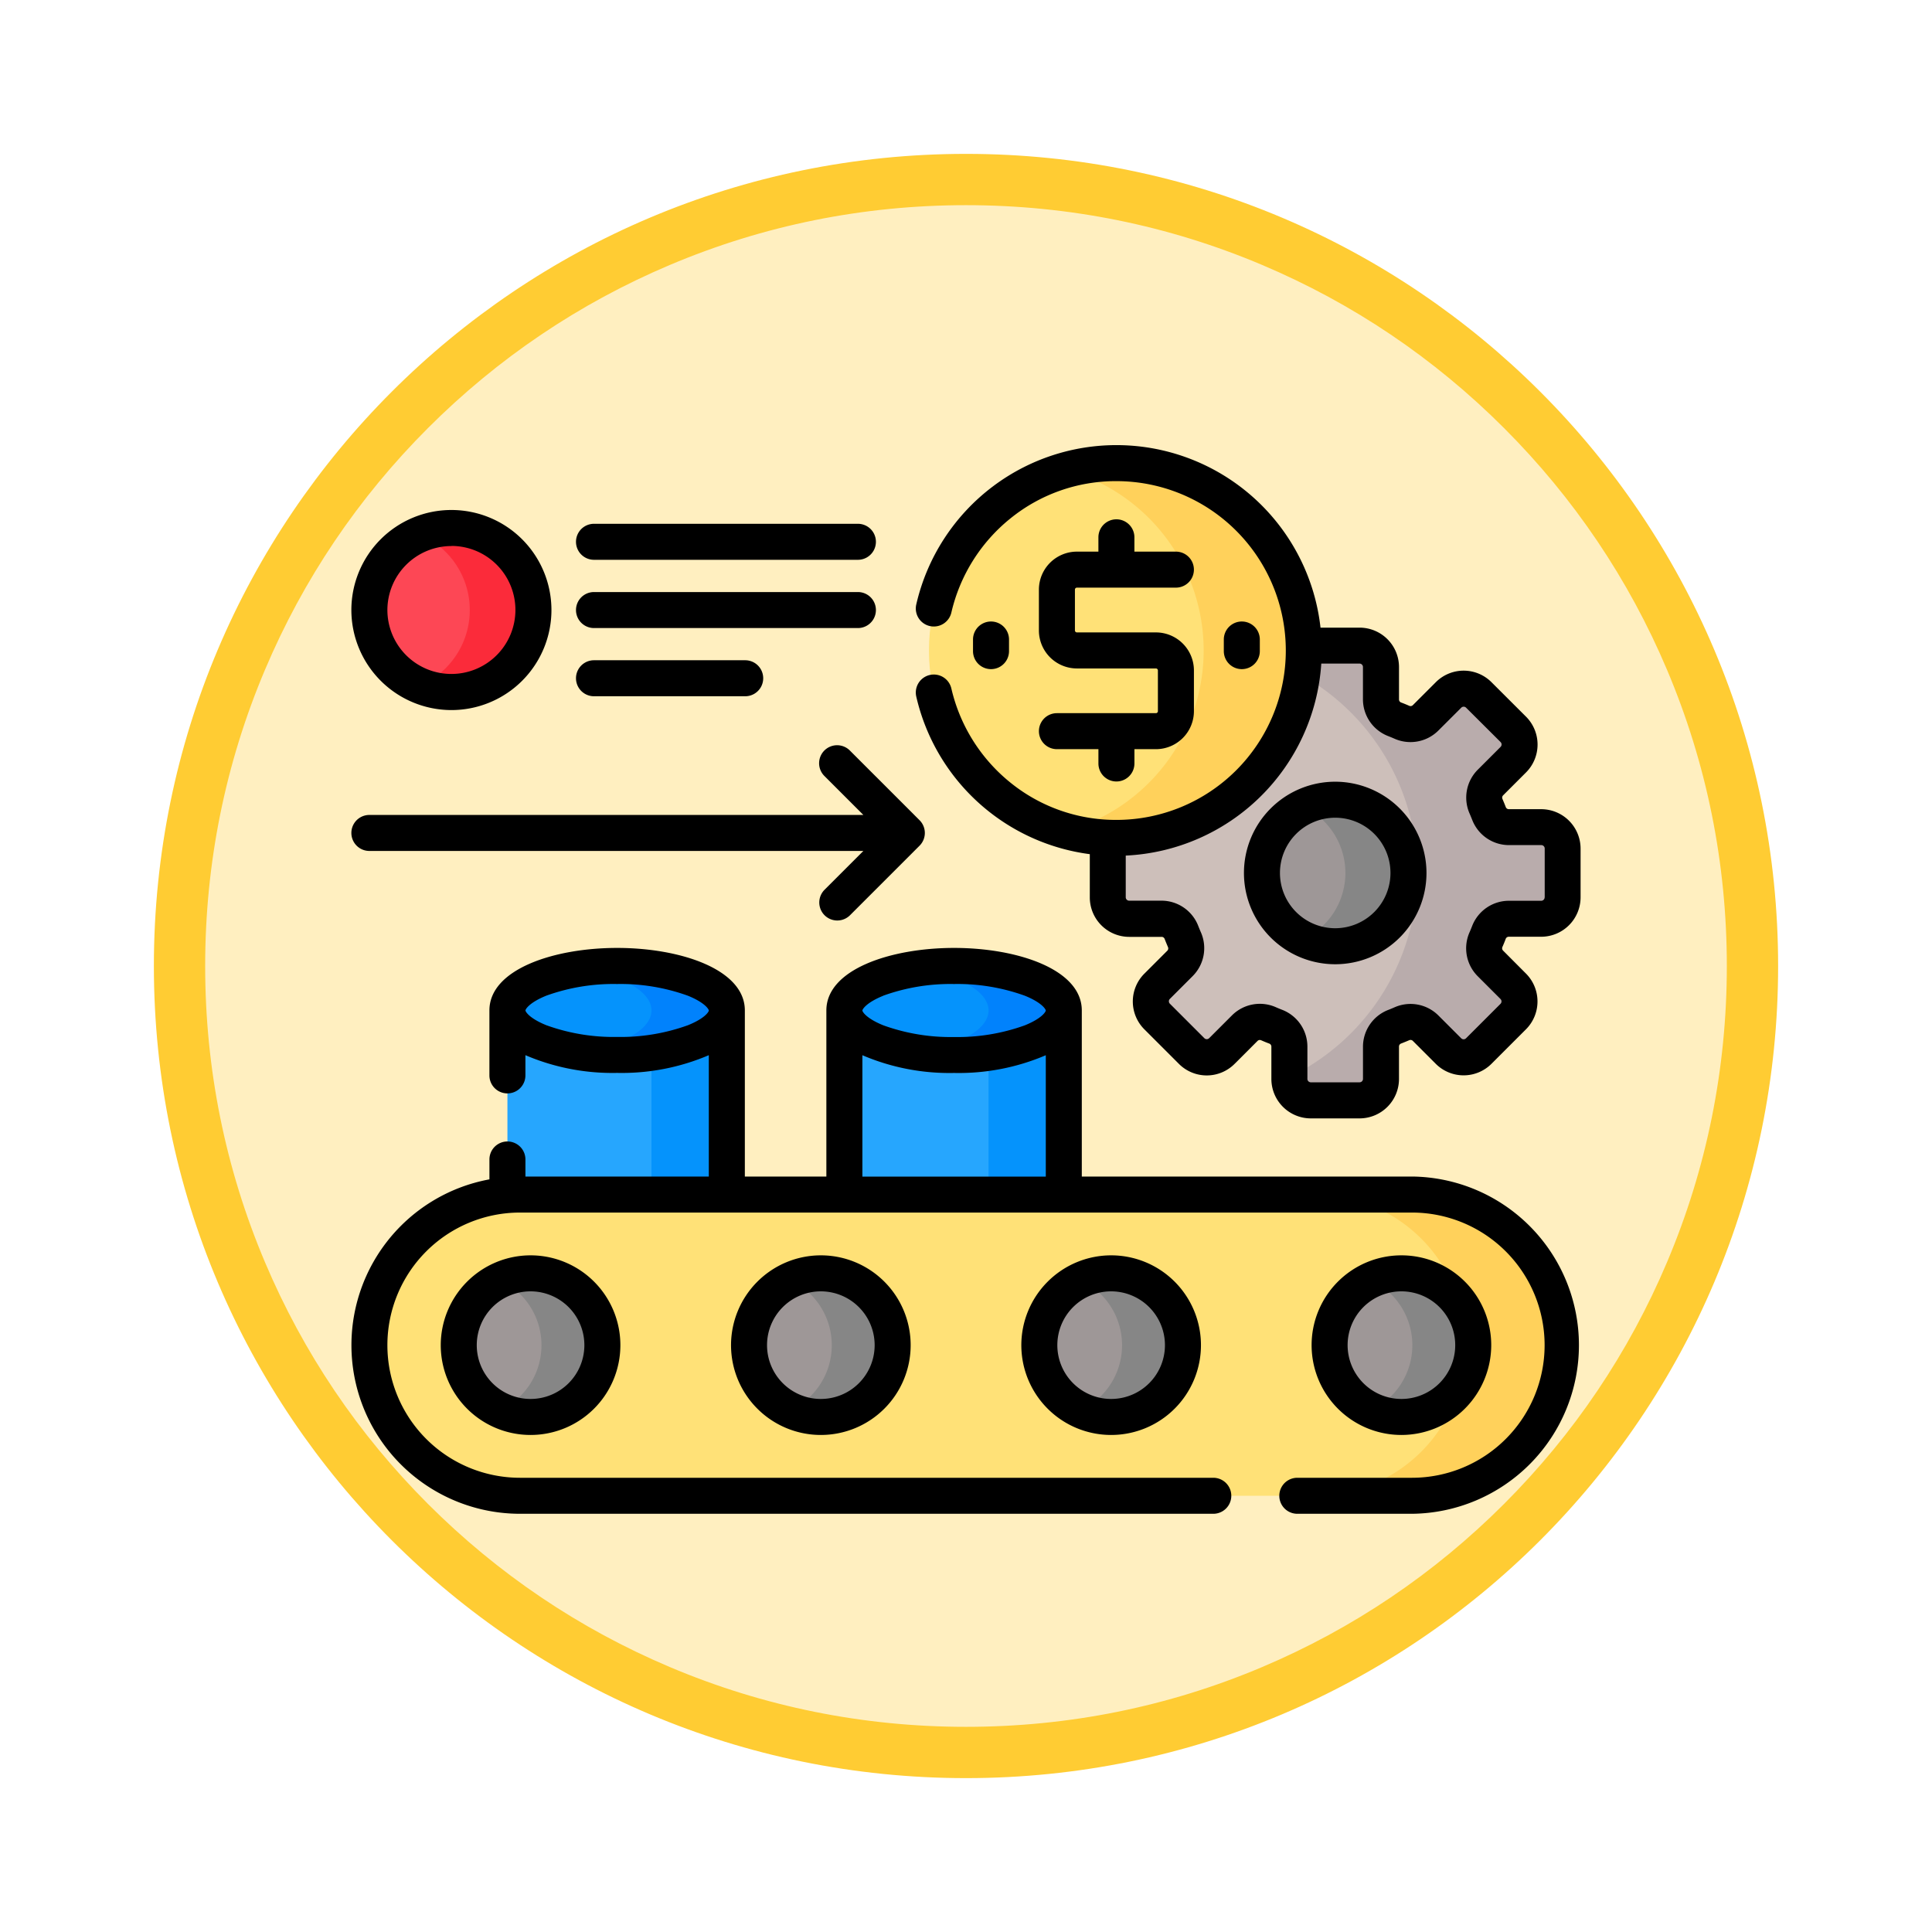 <svg xmlns="http://www.w3.org/2000/svg" xmlns:xlink="http://www.w3.org/1999/xlink" width="113" height="113" viewBox="0 0 113 113">
  <defs>
    <filter id="Trazado_982547" x="0" y="0" width="113" height="113" filterUnits="userSpaceOnUse">
      <feOffset dy="3" input="SourceAlpha"/>
      <feGaussianBlur stdDeviation="3" result="blur"/>
      <feFlood flood-opacity="0.161"/>
      <feComposite operator="in" in2="blur"/>
      <feComposite in="SourceGraphic"/>
    </filter>
  </defs>
  <g id="Grupo_1218760" data-name="Grupo 1218760" transform="translate(-900.001 -4880.914)">
    <g id="Grupo_1215867" data-name="Grupo 1215867" transform="translate(0.001 -4594)">
      <g id="Grupo_1214721" data-name="Grupo 1214721" transform="translate(909 9480.914)">
        <g id="Grupo_1209935" data-name="Grupo 1209935">
          <g id="Grupo_1208705" data-name="Grupo 1208705">
            <g id="Grupo_1148633" data-name="Grupo 1148633">
              <g id="Grupo_1148525" data-name="Grupo 1148525">
                <g transform="matrix(1, 0, 0, 1, -9, -6)" filter="url(#Trazado_982547)">
                  <g id="Trazado_982547-2" data-name="Trazado 982547" transform="translate(9 6)" fill="#ffefc0">
                    <path d="M 47.5 93.5 C 41.289 93.5 35.265 92.284 29.595 89.886 C 24.118 87.569 19.198 84.252 14.973 80.027 C 10.748 75.802 7.431 70.882 5.114 65.405 C 2.716 59.735 1.5 53.711 1.5 47.5 C 1.5 41.289 2.716 35.265 5.114 29.595 C 7.431 24.118 10.748 19.198 14.973 14.973 C 19.198 10.748 24.118 7.431 29.595 5.114 C 35.265 2.716 41.289 1.5 47.5 1.5 C 53.711 1.5 59.735 2.716 65.405 5.114 C 70.882 7.431 75.802 10.748 80.027 14.973 C 84.252 19.198 87.569 24.118 89.886 29.595 C 92.284 35.265 93.5 41.289 93.5 47.5 C 93.5 53.711 92.284 59.735 89.886 65.405 C 87.569 70.882 84.252 75.802 80.027 80.027 C 75.802 84.252 70.882 87.569 65.405 89.886 C 59.735 92.284 53.711 93.5 47.5 93.5 Z" stroke="none"/>
                    <path d="M 47.5 3 C 41.491 3 35.664 4.176 30.18 6.496 C 24.881 8.737 20.122 11.946 16.034 16.034 C 11.946 20.122 8.737 24.881 6.496 30.18 C 4.176 35.664 3 41.491 3 47.5 C 3 53.509 4.176 59.336 6.496 64.82 C 8.737 70.119 11.946 74.878 16.034 78.966 C 20.122 83.054 24.881 86.263 30.18 88.504 C 35.664 90.824 41.491 92 47.5 92 C 53.509 92 59.336 90.824 64.82 88.504 C 70.119 86.263 74.878 83.054 78.966 78.966 C 83.054 74.878 86.263 70.119 88.504 64.82 C 90.824 59.336 92 53.509 92 47.5 C 92 41.491 90.824 35.664 88.504 30.18 C 86.263 24.881 83.054 20.122 78.966 16.034 C 74.878 11.946 70.119 8.737 64.82 6.496 C 59.336 4.176 53.509 3 47.5 3 M 47.5 0 C 73.734 0 95 21.266 95 47.5 C 95 73.734 73.734 95 47.5 95 C 21.266 95 0 73.734 0 47.5 C 0 21.266 21.266 0 47.5 0 Z" stroke="none" fill="#fc3"/>
                  </g>
                </g>
              </g>
            </g>
          </g>
        </g>
      </g>
    </g>
    <g id="produccion_1_" data-name="produccion (1)" transform="translate(920.552 4894.827)">
      <g id="Grupo_1218734" data-name="Grupo 1218734" transform="translate(9.128 42.583)">
        <g id="Grupo_1218727" data-name="Grupo 1218727" transform="translate(0 0)">
          <g id="Grupo_1218722" data-name="Grupo 1218722" transform="translate(0 2.603)">
            <path id="Trazado_1086307" data-name="Trazado 1086307" d="M77.693,268.925c0,1.335-2.874,2.462-6.276,2.462s-6.276-1.128-6.276-2.462H65v10.942c.243-.021.487-.033.735-.033h12.1V268.925Z" transform="translate(-65 -268.925)" fill="#26a6fe"/>
          </g>
          <g id="Grupo_1218724" data-name="Grupo 1218724" transform="translate(8.425 2.603)">
            <g id="Grupo_1218723" data-name="Grupo 1218723">
              <path id="Trazado_1086308" data-name="Trazado 1086308" d="M129.267,268.925c0,1.061-1.815,1.99-4.267,2.327v8.581h4.408V268.925Z" transform="translate(-125 -268.925)" fill="#0593fc"/>
            </g>
          </g>
          <g id="Grupo_1218725" data-name="Grupo 1218725" transform="translate(0 0)">
            <ellipse id="Elipse_14454" data-name="Elipse 14454" cx="6.417" cy="2.603" rx="6.417" ry="2.603" fill="#0593fc"/>
          </g>
          <g id="Grupo_1218726" data-name="Grupo 1218726" transform="translate(4.213)">
            <path id="Trazado_1086309" data-name="Trazado 1086309" d="M97.2,250.389a15.091,15.091,0,0,0-2.2.158c2.458.365,4.213,1.322,4.213,2.445s-1.755,2.081-4.213,2.445a15.089,15.089,0,0,0,2.2.158c3.544,0,6.417-1.165,6.417-2.6S100.748,250.389,97.2,250.389Z" transform="translate(-95 -250.389)" fill="#0182fc"/>
          </g>
        </g>
        <g id="Grupo_1218733" data-name="Grupo 1218733" transform="translate(19.708)">
          <g id="Grupo_1218728" data-name="Grupo 1218728" transform="translate(0 2.603)">
            <path id="Trazado_1086310" data-name="Trazado 1086310" d="M218.04,268.925c0,1.335-2.874,2.462-6.276,2.462s-6.276-1.128-6.276-2.462h-.14v10.908H218.18V268.925Z" transform="translate(-205.347 -268.925)" fill="#26a6fe"/>
          </g>
          <g id="Grupo_1218730" data-name="Grupo 1218730" transform="translate(8.431 2.603)">
            <g id="Grupo_1218729" data-name="Grupo 1218729">
              <path id="Trazado_1086311" data-name="Trazado 1086311" d="M269.649,268.925c0,1.06-1.812,1.988-4.261,2.326v8.582h4.4V268.925Z" transform="translate(-265.388 -268.925)" fill="#0593fc"/>
            </g>
          </g>
          <g id="Grupo_1218731" data-name="Grupo 1218731" transform="translate(0 0)">
            <ellipse id="Elipse_14455" data-name="Elipse 14455" cx="6.417" cy="2.603" rx="6.417" ry="2.603" fill="#0593fc"/>
          </g>
          <g id="Grupo_1218732" data-name="Grupo 1218732" transform="translate(4.216)">
            <path id="Trazado_1086312" data-name="Trazado 1086312" d="M237.569,250.389a15.073,15.073,0,0,0-2.2.157c2.46.364,4.216,1.322,4.216,2.446s-1.756,2.081-4.216,2.446a15.09,15.09,0,0,0,2.2.157c3.544,0,6.417-1.165,6.417-2.6S241.113,250.389,237.569,250.389Z" transform="translate(-235.368 -250.389)" fill="#0182fc"/>
          </g>
        </g>
      </g>
      <g id="Grupo_1218735" data-name="Grupo 1218735" transform="translate(1.053 55.954)">
        <path id="Trazado_1086313" data-name="Trazado 1086313" d="M68.482,363.225H16.309a8.809,8.809,0,1,1,0-17.619H68.482a8.809,8.809,0,1,1,0,17.619Z" transform="translate(-7.5 -345.606)" fill="#ffe177"/>
      </g>
      <g id="Grupo_1218736" data-name="Grupo 1218736" transform="translate(56.348 55.954)">
        <path id="Trazado_1086314" data-name="Trazado 1086314" d="M406.953,345.606h-5.687a8.809,8.809,0,1,1,0,17.619h5.687a8.809,8.809,0,1,0,0-17.619Z" transform="translate(-401.266 -345.606)" fill="#ffd15b"/>
      </g>
      <g id="Grupo_1218745" data-name="Grupo 1218745" transform="translate(6.281 60.563)">
        <g id="Grupo_1218737" data-name="Grupo 1218737">
          <circle id="Elipse_14456" data-name="Elipse 14456" cx="4.2" cy="4.2" r="4.2" fill="#9e9797"/>
        </g>
        <g id="Grupo_1218738" data-name="Grupo 1218738" transform="translate(16.979)">
          <circle id="Elipse_14457" data-name="Elipse 14457" cx="4.2" cy="4.2" r="4.2" fill="#9e9797"/>
        </g>
        <g id="Grupo_1218739" data-name="Grupo 1218739" transform="translate(33.957)">
          <circle id="Elipse_14458" data-name="Elipse 14458" cx="4.2" cy="4.2" r="4.2" fill="#9e9797"/>
        </g>
        <g id="Grupo_1218740" data-name="Grupo 1218740" transform="translate(36.378)">
          <path id="Trazado_1086315" data-name="Trazado 1086315" d="M305.566,378.431a4.178,4.178,0,0,0-1.779.4,4.2,4.2,0,0,1,0,7.606,4.2,4.2,0,1,0,1.779-8Z" transform="translate(-303.787 -378.431)" fill="#868686"/>
        </g>
        <g id="Grupo_1218741" data-name="Grupo 1218741" transform="translate(50.936)">
          <circle id="Elipse_14459" data-name="Elipse 14459" cx="4.2" cy="4.2" r="4.2" fill="#9e9797"/>
        </g>
        <g id="Grupo_1218742" data-name="Grupo 1218742" transform="translate(53.357)">
          <path id="Trazado_1086316" data-name="Trazado 1086316" d="M426.476,378.431a4.179,4.179,0,0,0-1.779.4,4.2,4.2,0,0,1,0,7.606,4.2,4.2,0,1,0,1.779-8Z" transform="translate(-424.697 -378.431)" fill="#868686"/>
        </g>
        <g id="Grupo_1218743" data-name="Grupo 1218743" transform="translate(19.4)">
          <path id="Trazado_1086317" data-name="Trazado 1086317" d="M184.657,378.431a4.178,4.178,0,0,0-1.779.4,4.2,4.2,0,0,1,0,7.606,4.2,4.2,0,1,0,1.779-8Z" transform="translate(-182.878 -378.431)" fill="#868686"/>
        </g>
        <g id="Grupo_1218744" data-name="Grupo 1218744" transform="translate(2.421)">
          <path id="Trazado_1086318" data-name="Trazado 1086318" d="M63.748,378.431a4.179,4.179,0,0,0-1.779.4,4.2,4.2,0,0,1,0,7.606,4.2,4.2,0,1,0,1.779-8Z" transform="translate(-61.969 -378.431)" fill="#868686"/>
        </g>
      </g>
      <g id="Grupo_1218754" data-name="Grupo 1218754" transform="translate(29.242 8.635)">
        <g id="Grupo_1218750" data-name="Grupo 1218750" transform="translate(15.001 15.21)">
          <g id="Grupo_1218746" data-name="Grupo 1218746">
            <path id="Trazado_1086319" data-name="Trazado 1086319" d="M340.413,127.575h-1.89a1.243,1.243,0,0,1-1.163-.789q-.086-.224-.183-.442a1.244,1.244,0,0,1,.264-1.38l1.336-1.336a1.252,1.252,0,0,0,0-1.771l-2.017-2.017a1.252,1.252,0,0,0-1.771,0l-1.336,1.336a1.244,1.244,0,0,1-1.38.264q-.218-.1-.442-.183a1.243,1.243,0,0,1-.789-1.163V118.2a1.252,1.252,0,0,0-1.252-1.252h-2.852a1.244,1.244,0,0,0-.555.131c0,.051,0,.1,0,.153a10.832,10.832,0,0,1-10.82,10.82c-.078,0-.155,0-.233-.006a1.245,1.245,0,0,0-.271.777v2.852a1.252,1.252,0,0,0,1.252,1.252h1.89a1.243,1.243,0,0,1,1.163.789q.086.224.183.442a1.244,1.244,0,0,1-.264,1.38l-1.336,1.336a1.252,1.252,0,0,0,0,1.771l2.017,2.017a1.252,1.252,0,0,0,1.771,0l1.336-1.336a1.244,1.244,0,0,1,1.38-.264q.218.1.442.183a1.243,1.243,0,0,1,.789,1.163v1.89a1.252,1.252,0,0,0,1.252,1.252h2.852a1.252,1.252,0,0,0,1.252-1.252v-1.89a1.243,1.243,0,0,1,.789-1.163q.224-.086.442-.183a1.244,1.244,0,0,1,1.38.264l1.336,1.336a1.252,1.252,0,0,0,1.771,0l2.017-2.017a1.252,1.252,0,0,0,0-1.771l-1.336-1.336a1.244,1.244,0,0,1-.264-1.38q.1-.218.183-.442a1.243,1.243,0,0,1,1.163-.789h1.89a1.252,1.252,0,0,0,1.252-1.252v-2.852a1.252,1.252,0,0,0-1.252-1.252Z" transform="translate(-315.064 -116.952)" fill="#cdbfba"/>
          </g>
          <g id="Grupo_1218747" data-name="Grupo 1218747" transform="translate(10.623)">
            <path id="Trazado_1086320" data-name="Trazado 1086320" d="M405.439,127.575h-1.89a1.243,1.243,0,0,1-1.163-.789q-.086-.224-.183-.442a1.244,1.244,0,0,1,.264-1.38l1.336-1.336a1.252,1.252,0,0,0,0-1.771l-2.017-2.017a1.252,1.252,0,0,0-1.771,0l-1.336,1.336a1.244,1.244,0,0,1-1.38.264q-.218-.1-.443-.183a1.243,1.243,0,0,1-.789-1.163V118.2a1.252,1.252,0,0,0-1.252-1.252h-2.852a1.244,1.244,0,0,0-.555.131c0,.051,0,.1,0,.153a10.87,10.87,0,0,1-.092,1.388,13.274,13.274,0,0,1-.609,23.574v.1a1.252,1.252,0,0,0,1.252,1.252h2.852a1.252,1.252,0,0,0,1.252-1.252v-1.89a1.243,1.243,0,0,1,.789-1.163q.224-.086.442-.183a1.244,1.244,0,0,1,1.38.264l1.336,1.336a1.252,1.252,0,0,0,1.771,0l2.017-2.017a1.252,1.252,0,0,0,0-1.771l-1.336-1.336a1.244,1.244,0,0,1-.264-1.38q.1-.218.183-.442a1.243,1.243,0,0,1,1.163-.789h1.89a1.252,1.252,0,0,0,1.252-1.252v-2.852A1.252,1.252,0,0,0,405.439,127.575Z" transform="translate(-390.712 -116.952)" fill="#b9acac"/>
          </g>
          <g id="Grupo_1218748" data-name="Grupo 1218748" transform="translate(9.016 9.016)">
            <circle id="Elipse_14460" data-name="Elipse 14460" cx="4.285" cy="4.285" r="4.285" fill="#9e9797"/>
          </g>
          <g id="Grupo_1218749" data-name="Grupo 1218749" transform="translate(11.456 9.016)">
            <path id="Trazado_1086321" data-name="Trazado 1086321" d="M398.492,181.158a4.268,4.268,0,0,0-1.844.417,4.286,4.286,0,0,1,0,7.736,4.285,4.285,0,1,0,1.844-8.153Z" transform="translate(-396.648 -181.158)" fill="#868686"/>
          </g>
        </g>
        <g id="Grupo_1218753" data-name="Grupo 1218753" transform="translate(0 0)">
          <g id="Grupo_1218751" data-name="Grupo 1218751">
            <circle id="Elipse_14461" data-name="Elipse 14461" cx="10.96" cy="10.96" r="10.96" transform="translate(0 15.498) rotate(-45)" fill="#ffe177"/>
          </g>
          <g id="Grupo_1218752" data-name="Grupo 1218752" transform="translate(12.576 4.534)">
            <path id="Trazado_1086322" data-name="Trazado 1086322" d="M300.729,40.926a10.963,10.963,0,0,0-2.928.4,10.96,10.96,0,0,1,0,21.123,10.96,10.96,0,1,0,2.928-21.522Z" transform="translate(-297.801 -40.926)" fill="#ffd15b"/>
          </g>
        </g>
      </g>
      <g id="Grupo_1218758" data-name="Grupo 1218758" transform="translate(1.053 16.971)">
        <g id="Grupo_1218756" data-name="Grupo 1218756">
          <g id="Grupo_1218755" data-name="Grupo 1218755">
            <circle id="Elipse_14462" data-name="Elipse 14462" cx="4.798" cy="4.798" r="4.798" fill="#fd4755"/>
          </g>
        </g>
        <g id="Grupo_1218757" data-name="Grupo 1218757" transform="translate(2.937)">
          <path id="Trazado_1086323" data-name="Trazado 1086323" d="M30.276,68a4.783,4.783,0,0,0-1.861.374,4.8,4.8,0,0,1,0,8.846A4.8,4.8,0,1,0,30.276,68Z" transform="translate(-28.415 -68)" fill="#fb2b3a"/>
        </g>
      </g>
      <g id="Grupo_1218759" data-name="Grupo 1218759" transform="translate(0 12.116)">
        <path id="Trazado_1086324" data-name="Trazado 1086324" d="M62.035,256.26H42.722v-9.715c0-2.4-3.758-3.656-7.47-3.656s-7.47,1.256-7.47,3.656v9.715H23.014v-9.715c0-2.4-3.758-3.656-7.47-3.656s-7.47,1.256-7.47,3.656v3.8a1.053,1.053,0,1,0,2.106,0v-1.183a12.945,12.945,0,0,0,5.363,1.037,12.945,12.945,0,0,0,5.363-1.037v7.1H10.181v-1a1.053,1.053,0,1,0-2.106,0v1.163a9.862,9.862,0,0,0,1.788,19.56h40.55a1.053,1.053,0,1,0,0-2.106H9.863a7.756,7.756,0,1,1,0-15.512H62.035a7.756,7.756,0,1,1,0,15.512H55.327a1.053,1.053,0,0,0,0,2.106h6.708a9.863,9.863,0,0,0,0-19.725Zm-42.349-8.85a11.579,11.579,0,0,1-4.141.685,11.578,11.578,0,0,1-4.141-.685c-1.01-.41-1.222-.8-1.222-.865s.212-.455,1.222-.865A11.579,11.579,0,0,1,15.544,245a11.578,11.578,0,0,1,4.141.685c1.01.41,1.222.8,1.222.865S20.7,247,19.686,247.41Zm11.426-1.729A11.578,11.578,0,0,1,35.252,245a11.578,11.578,0,0,1,4.141.685c1.01.41,1.222.8,1.222.865s-.212.455-1.222.865a11.579,11.579,0,0,1-4.141.685,11.578,11.578,0,0,1-4.141-.685c-1.01-.41-1.222-.8-1.222-.865s.212-.455,1.222-.865Zm-1.222,3.484a12.945,12.945,0,0,0,5.363,1.037,12.945,12.945,0,0,0,5.363-1.037v7.1H29.889v-7.1Z" transform="translate(0 -213.475)"/>
        <path id="Trazado_1086325" data-name="Trazado 1086325" d="M37.228,376.184a5.253,5.253,0,1,0,5.253-5.253A5.259,5.259,0,0,0,37.228,376.184Zm8.4,0a3.147,3.147,0,1,1-3.147-3.147A3.15,3.15,0,0,1,45.628,376.184Z" transform="translate(-32 -323.537)"/>
        <path id="Trazado_1086326" data-name="Trazado 1086326" d="M158.137,376.184a5.253,5.253,0,1,0,5.253-5.253A5.259,5.259,0,0,0,158.137,376.184Zm8.4,0a3.147,3.147,0,1,1-3.147-3.147A3.15,3.15,0,0,1,166.537,376.184Z" transform="translate(-135.931 -323.537)"/>
        <path id="Trazado_1086327" data-name="Trazado 1086327" d="M279.046,376.184a5.253,5.253,0,1,0,5.253-5.253A5.259,5.259,0,0,0,279.046,376.184Zm8.4,0a3.147,3.147,0,1,1-3.147-3.147A3.15,3.15,0,0,1,287.446,376.184Z" transform="translate(-239.861 -323.537)"/>
        <path id="Trazado_1086328" data-name="Trazado 1086328" d="M410.46,376.184a5.253,5.253,0,1,0-5.253,5.253A5.259,5.259,0,0,0,410.46,376.184Zm-8.4,0a3.147,3.147,0,1,1,3.147,3.147A3.15,3.15,0,0,1,402.06,376.184Z" transform="translate(-343.791 -323.537)"/>
        <path id="Trazado_1086329" data-name="Trazado 1086329" d="M377.107,173.658A5.338,5.338,0,1,0,382.445,179,5.344,5.344,0,0,0,377.107,173.658Zm0,8.57A3.232,3.232,0,1,1,380.339,179,3.235,3.235,0,0,1,377.107,182.228Z" transform="translate(-319.563 -153.966)"/>
        <path id="Trazado_1086330" data-name="Trazado 1086330" d="M271.676,54.725h-1.89a.19.19,0,0,1-.18-.114c-.063-.164-.131-.329-.2-.491a.19.19,0,0,1,.046-.209l1.336-1.336a2.308,2.308,0,0,0,0-3.26L268.769,47.3a2.3,2.3,0,0,0-3.26,0l-1.337,1.336a.19.19,0,0,1-.209.046c-.161-.071-.327-.14-.491-.2a.19.19,0,0,1-.114-.18v-1.89a2.308,2.308,0,0,0-2.305-2.305h-2.286a12.012,12.012,0,0,0-23.644-1.355,1.053,1.053,0,1,0,2.053.471,9.952,9.952,0,0,1,3.441-5.493,9.789,9.789,0,0,1,6.213-2.192,9.907,9.907,0,0,1,0,19.814,9.789,9.789,0,0,1-6.213-2.192,9.951,9.951,0,0,1-3.441-5.493,1.053,1.053,0,0,0-2.053.471,12.012,12.012,0,0,0,10.15,9.218v2.532a2.308,2.308,0,0,0,2.305,2.305h1.89a.19.19,0,0,1,.18.114c.063.165.132.33.2.491a.191.191,0,0,1-.046.209l-1.336,1.336a2.3,2.3,0,0,0,0,3.26l2.017,2.017a2.3,2.3,0,0,0,3.26,0l1.336-1.336a.19.19,0,0,1,.209-.046c.16.071.325.139.491.2a.19.19,0,0,1,.114.18V70.5A2.308,2.308,0,0,0,258.2,72.81h2.852a2.308,2.308,0,0,0,2.305-2.305v-1.89a.19.19,0,0,1,.114-.18c.166-.064.331-.132.491-.2a.19.19,0,0,1,.209.046l1.336,1.336a2.305,2.305,0,0,0,3.26,0l2.017-2.017a2.308,2.308,0,0,0,0-3.26L269.449,63a.191.191,0,0,1-.046-.209c.071-.161.139-.326.2-.491a.19.19,0,0,1,.18-.114h1.89a2.308,2.308,0,0,0,2.305-2.305V57.03A2.307,2.307,0,0,0,271.676,54.725Zm.2,5.157a.2.2,0,0,1-.2.2h-1.89a2.308,2.308,0,0,0-2.146,1.464c-.051.132-.106.265-.163.394a2.309,2.309,0,0,0,.482,2.552l1.336,1.336a.2.2,0,0,1,0,.281l-2.017,2.017a.2.2,0,0,1-.281,0l-1.336-1.336a2.309,2.309,0,0,0-2.552-.482c-.128.057-.26.111-.393.163a2.308,2.308,0,0,0-1.465,2.146V70.5a.2.2,0,0,1-.2.2H258.2a.2.2,0,0,1-.2-.2v-1.89a2.308,2.308,0,0,0-1.464-2.146c-.133-.051-.266-.106-.394-.163a2.309,2.309,0,0,0-2.552.482l-1.336,1.336a.2.2,0,0,1-.281,0l-2.017-2.017a.2.2,0,0,1,0-.281l1.336-1.336a2.309,2.309,0,0,0,.482-2.551c-.057-.129-.112-.262-.163-.394a2.308,2.308,0,0,0-2.146-1.464h-1.89a.2.2,0,0,1-.2-.2V57.439a12.028,12.028,0,0,0,11.437-11.23h2.237a.2.2,0,0,1,.2.2V48.3a2.308,2.308,0,0,0,1.465,2.146c.132.051.264.105.394.163a2.309,2.309,0,0,0,2.551-.482L267,48.788a.2.2,0,0,1,.281,0L269.3,50.8a.2.2,0,0,1,0,.281l-1.336,1.336a2.309,2.309,0,0,0-.483,2.551c.057.13.112.263.163.394a2.308,2.308,0,0,0,2.146,1.464h1.89a.2.2,0,0,1,.2.2v2.852Z" transform="translate(-202.083 -33.426)"/>
        <path id="Trazado_1086331" data-name="Trazado 1086331" d="M293.214,75.7h-5.79a1.053,1.053,0,1,0,0,2.106h2.427v.837a1.053,1.053,0,0,0,2.106,0v-.837h1.257a2.225,2.225,0,0,0,2.223-2.223V73.2a2.225,2.225,0,0,0-2.223-2.223h-4.621a.116.116,0,0,1-.116-.116V68.474a.116.116,0,0,1,.116-.116h5.79a1.053,1.053,0,1,0,0-2.106h-2.427v-.837a1.053,1.053,0,0,0-2.106,0v.837h-1.257a2.225,2.225,0,0,0-2.223,2.223v2.387a2.225,2.225,0,0,0,2.223,2.223h4.621a.116.116,0,0,1,.116.116v2.387A.116.116,0,0,1,293.214,75.7Z" transform="translate(-246.157 -60.017)"/>
        <path id="Trazado_1086332" data-name="Trazado 1086332" d="M261.03,108.657v-.68a1.053,1.053,0,0,0-2.106,0v.68a1.053,1.053,0,0,0,2.106,0Z" transform="translate(-222.565 -96.602)"/>
        <path id="Trazado_1086333" data-name="Trazado 1086333" d="M365.486,108.657v-.68a1.053,1.053,0,0,0-2.106,0v.68a1.053,1.053,0,0,0,2.106,0Z" transform="translate(-312.352 -96.602)"/>
        <path id="Trazado_1086334" data-name="Trazado 1086334" d="M1.053,164.716H29.945l-2.269,2.269a1.053,1.053,0,0,0,1.49,1.489l4.067-4.067a1.053,1.053,0,0,0,0-1.489l-4.067-4.067a1.053,1.053,0,1,0-1.489,1.489l2.269,2.269H1.053a1.053,1.053,0,1,0,0,2.106Z" transform="translate(0 -140.973)"/>
        <path id="Trazado_1086335" data-name="Trazado 1086335" d="M5.851,72.2A5.851,5.851,0,1,0,0,66.351,5.857,5.857,0,0,0,5.851,72.2Zm0-9.6a3.744,3.744,0,1,1-3.744,3.744A3.749,3.749,0,0,1,5.851,62.606Z" transform="translate(0 -56.698)"/>
        <path id="Trazado_1086336" data-name="Trazado 1086336" d="M94.609,68.337h15.436a1.053,1.053,0,0,0,0-2.106H94.609a1.053,1.053,0,1,0,0,2.106Z" transform="translate(-80.418 -61.624)"/>
        <path id="Trazado_1086337" data-name="Trazado 1086337" d="M94.609,96.771h15.436a1.053,1.053,0,1,0,0-2.106H94.609a1.053,1.053,0,1,0,0,2.106Z" transform="translate(-80.418 -86.066)"/>
        <path id="Trazado_1086338" data-name="Trazado 1086338" d="M94.609,125.2h8.844a1.053,1.053,0,0,0,0-2.106H94.609a1.053,1.053,0,1,0,0,2.106Z" transform="translate(-80.418 -110.506)"/>
      </g>
    </g>
  </g>
</svg>
